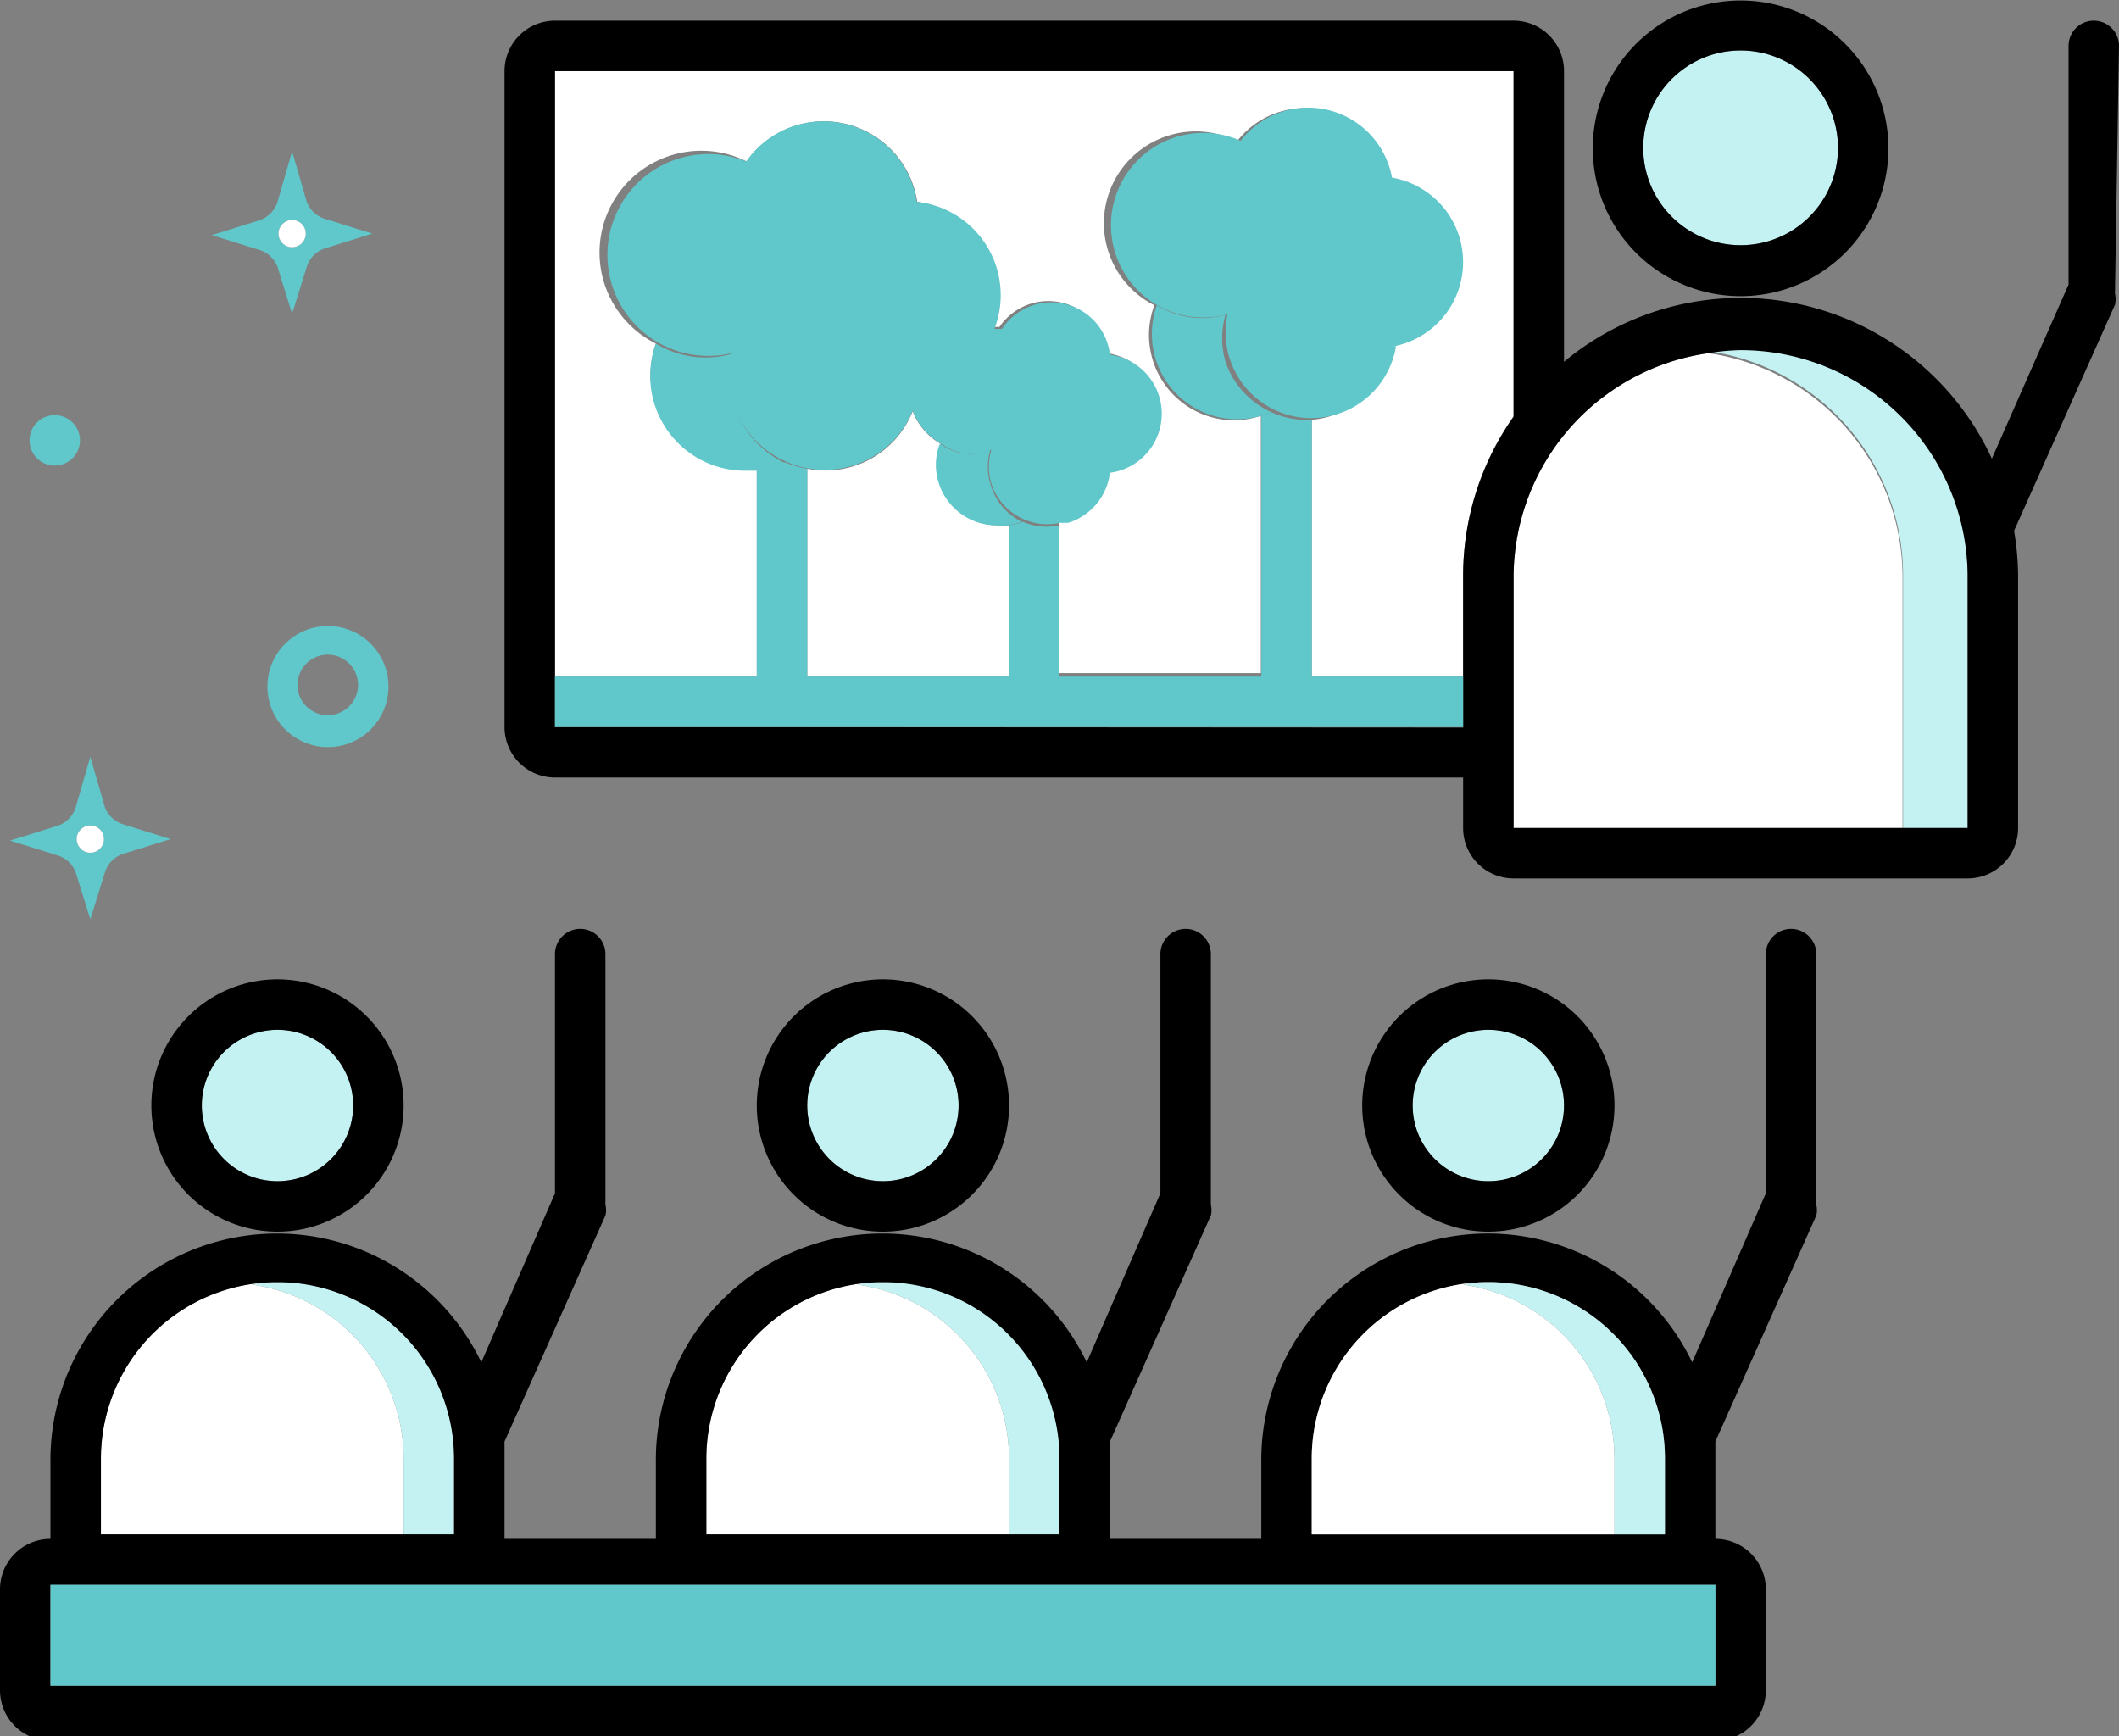 <svg id="OUTLINES" xmlns="http://www.w3.org/2000/svg" viewBox="0 0 42 34.41"><rect x="0" y="0" width="42" height="34.41" fill="#808080" stroke="none"/><defs><style>.cls-1{fill:none;}.cls-2{fill:#fff;}.cls-3{fill:#c4f2f2;}.cls-4{fill:#60c7ca;}</style></defs><title>Artboard 1</title><circle class="cls-1" cx="6.5" cy="13.61" r="0.6" transform="translate(-7.72 8.58) rotate(-45)"/><path class="cls-2" d="M18.57,9.21a1.19,1.19,0,0,1,.08-.41,1.27,1.27,0,0,1-.56-.65A1.86,1.86,0,0,1,16,9.29v4.12h4v-3a1.14,1.14,0,0,1-.23,0A1.2,1.2,0,0,1,18.57,9.21Z"/><path class="cls-2" d="M15,9.31l-.23,0A1.88,1.88,0,0,1,13,6.81a2,2,0,0,1,1.8-3.61,1.87,1.87,0,0,1,3.38.8,1.86,1.86,0,0,1,1.48,2.48l.15,0A1.17,1.17,0,0,1,21.94,7a1.18,1.18,0,0,1,0,2.34,1.19,1.19,0,0,1-.79,1,1.13,1.13,0,0,1-.16,0v3h4V8.24a1.68,1.68,0,0,1-.51.09,1.69,1.69,0,0,1-1.6-2.28A1.82,1.82,0,0,1,24.52,2.8a1.69,1.69,0,0,1,3,.73,1.7,1.7,0,0,1,0,3.35A1.67,1.67,0,0,1,26,8.32v5.09h3v-2a5.48,5.48,0,0,1,1-3.16V1.41H11v12h4Z"/><circle class="cls-3" cx="5.5" cy="21.91" r="1.5"/><path d="M8,21.91a2.5,2.5,0,1,0-2.5,2.5A2.5,2.5,0,0,0,8,21.91Zm-2.5,1.5A1.5,1.5,0,1,1,7,21.91,1.5,1.5,0,0,1,5.5,23.41Z"/><path class="cls-2" d="M8,28.91a3.49,3.49,0,0,0-3-3.45,3.47,3.47,0,0,1,.5-.05A3.5,3.5,0,0,0,2,28.91v1.5H8Z"/><circle class="cls-3" cx="17.5" cy="21.91" r="1.5"/><path d="M20,21.91a2.5,2.5,0,1,0-2.5,2.5A2.5,2.5,0,0,0,20,21.91Zm-2.5,1.5a1.5,1.5,0,1,1,1.5-1.5A1.5,1.5,0,0,1,17.5,23.41Z"/><path class="cls-2" d="M20,28.91a3.49,3.49,0,0,0-3-3.45,3.47,3.47,0,0,1,.5-.05,3.5,3.5,0,0,0-3.5,3.5v1.5h6Z"/><path class="cls-3" d="M20,28.91v1.5h1v-1.5a3.41,3.41,0,0,0-4-3.45A3.49,3.49,0,0,1,20,28.91Z"/><path class="cls-3" d="M8,28.91v1.5H9v-1.5a3.5,3.5,0,0,0-3.5-3.5,3.47,3.47,0,0,0-.5.05A3.49,3.49,0,0,1,8,28.91Z"/><ellipse class="cls-3" cx="34.5" cy="2.93" rx="1.93" ry="1.93"/><path d="M34.5,5.87a2.93,2.93,0,1,0-2.93-2.93A2.93,2.93,0,0,0,34.5,5.87ZM34.5,1a1.93,1.93,0,1,1-1.93,1.93A1.93,1.93,0,0,1,34.5,1Z"/><path class="cls-4" d="M14.55,8a1.87,1.87,0,0,1,0-1A1.91,1.91,0,0,1,13,6.81a1.88,1.88,0,0,0,1.78,2.52l.23,0a1.87,1.87,0,0,0,.56-.15A1.88,1.88,0,0,1,14.55,8Z"/><path class="cls-4" d="M24.29,7.17a1.69,1.69,0,0,1,0-.93,1.72,1.72,0,0,1-1.36-.19A1.69,1.69,0,0,0,25,8.24l.2-.07A1.7,1.7,0,0,1,24.29,7.17Z"/><path class="cls-4" d="M27.59,6.87a1.7,1.7,0,0,0,0-3.35,1.69,1.69,0,0,0-3-.73,1.83,1.83,0,1,0-.26,3.44,1.7,1.7,0,1,0,3.34.63Z"/><path class="cls-4" d="M19.63,9.59a1.17,1.17,0,0,1,0-.68,1,1,0,0,1-1-.12,1.19,1.19,0,0,0-.08.41,1.2,1.2,0,0,0,1.2,1.21,1.14,1.14,0,0,0,.23,0,1.2,1.2,0,0,0,.27-.07A1.19,1.19,0,0,1,19.63,9.59Z"/><path class="cls-4" d="M22,9.37a1.18,1.18,0,0,0,0-2.34,1.17,1.17,0,0,0-2.14-.51l-.15,0A1.86,1.86,0,0,0,18.17,4a1.87,1.87,0,0,0-3.38-.8A2,2,0,1,0,14.5,7a1.87,1.87,0,0,0,1.06,2.14,1.88,1.88,0,0,0,2.53-1,1.27,1.27,0,0,0,.56.65,1,1,0,0,0,1,.12,1.17,1.17,0,0,0,0,.68,1.17,1.17,0,0,0,1.37.77,1.13,1.13,0,0,0,.16,0A1.19,1.19,0,0,0,22,9.37Z"/><path class="cls-2" d="M33.86,7A4.49,4.49,0,0,0,30,11.41v5h7.71v-5A4.49,4.49,0,0,0,33.86,7Z"/><path class="cls-3" d="M34.5,6.9a4.46,4.46,0,0,0-.64.06h0a4.49,4.49,0,0,1,3.86,4.45v5H39v-5A4.5,4.5,0,0,0,34.5,6.9Z"/><path d="M35.5,18.41a.5.5,0,0,0-.5.5v4.74L33.54,27a4.49,4.49,0,0,0-8.54,2v1.5H22v-1.5c0-.15,0-.29,0-.43h0l2-4.48,0,0a.44.44,0,0,0,0-.21V18.91a.5.5,0,0,0-1,0v4.74L21.54,27a4.49,4.49,0,0,0-8.54,2v1.5H10v-1.5c0-.15,0-.29,0-.43h0l2-4.48,0,0a.44.44,0,0,0,0-.21V18.91a.5.5,0,0,0-1,0v4.74L9.54,27a4.49,4.49,0,0,0-8.54,2v1.5a1,1,0,0,0-1,1v2a1,1,0,0,0,1,1H34a1,1,0,0,0,1-1v-2a1,1,0,0,0-1-1v-1.5c0-.15,0-.29,0-.43h0l2-4.48,0,0a.44.44,0,0,0,0-.21V18.91A.5.5,0,0,0,35.5,18.41ZM14,28.91a3.5,3.5,0,0,1,7,0v1.5H14Zm-12,0a3.5,3.5,0,0,1,7,0v1.5H2Zm32,4.5H1v-2H34Zm-2-3H26v-1.5a3.5,3.5,0,0,1,7,0v1.5Z"/><path d="M42,.91a.5.5,0,0,0-1,0V5.64L39.48,9.09A5.48,5.48,0,0,0,31,7.17V1.41a1,1,0,0,0-1-1H11a1,1,0,0,0-1,1v13a1,1,0,0,0,1,1H29v1a1,1,0,0,0,1,1h9a1,1,0,0,0,1-1v-5a5.51,5.51,0,0,0-.08-.89l0,0,2-4.48,0,0a.49.49,0,0,0,0-.22ZM11,14.41v-13H30V8.26a5.48,5.48,0,0,0-1,3.16v3Zm28,2H30v-5A4.49,4.49,0,0,1,33.86,7h0a4.46,4.46,0,0,1,.64-.06A4.5,4.5,0,0,1,39,11.41Z"/><circle class="cls-3" cx="29.5" cy="21.91" r="1.5"/><path d="M32,21.91a2.5,2.5,0,1,0-2.5,2.5A2.5,2.5,0,0,0,32,21.91Zm-2.5,1.5a1.5,1.5,0,1,1,1.5-1.5A1.5,1.5,0,0,1,29.5,23.41Z"/><path class="cls-2" d="M29,25.46a3.47,3.47,0,0,1,.5-.05,3.5,3.5,0,0,0-3.5,3.5v1.5h6v-1.5A3.49,3.49,0,0,0,29,25.46Z"/><path class="cls-3" d="M29.5,25.41a3.47,3.47,0,0,0-.5.05,3.49,3.49,0,0,1,3,3.45v1.5h1v-1.5A3.5,3.5,0,0,0,29.5,25.41Z"/><path class="cls-4" d="M26,13.41V8.32a1.7,1.7,0,0,1-.8-.15l-.2.07v5.17H21v-3a1.19,1.19,0,0,1-.73-.07,1.2,1.2,0,0,1-.27.07v3H16V9.29a1.89,1.89,0,0,1-.44-.13,1.87,1.87,0,0,1-.56.15v4.1H11v1H29v-1Z"/><polygon class="cls-4" points="26 31.41 21 31.41 14 31.41 9 31.41 2 31.41 1 31.41 1 33.41 34 33.41 34 31.41 33 31.41 26 31.41"/><circle class="cls-4" cx="1.09" cy="8.73" r="0.5" transform="translate(-7.38 6.33) rotate(-67.07)"/><path class="cls-4" d="M1.5,17.29l.29.93.29-.93a.56.56,0,0,1,.37-.37l.93-.29-.93-.29A.56.56,0,0,1,2.08,16L1.79,15,1.5,16a.56.56,0,0,1-.37.37l-.93.29.93.29A.56.56,0,0,1,1.5,17.29Zm.29-.93a.27.27,0,1,1-.27.27A.27.27,0,0,1,1.79,16.36Z"/><circle class="cls-2" cx="1.79" cy="16.63" r="0.27"/><path class="cls-4" d="M5.5,5.29l.29.93.29-.93a.56.56,0,0,1,.37-.37l.93-.29-.93-.29A.56.56,0,0,1,6.08,4L5.79,3,5.5,4a.56.56,0,0,1-.37.37l-.93.29.93.29A.56.56,0,0,1,5.5,5.29Zm.29-.93a.27.27,0,1,1-.27.27A.27.27,0,0,1,5.79,4.36Z"/><circle class="cls-2" cx="5.79" cy="4.63" r="0.27"/><path class="cls-4" d="M5.65,12.76a1.2,1.2,0,1,0,1.7,0A1.2,1.2,0,0,0,5.65,12.76ZM6.92,14a.6.6,0,1,1,0-.85A.6.6,0,0,1,6.92,14Z"/></svg>